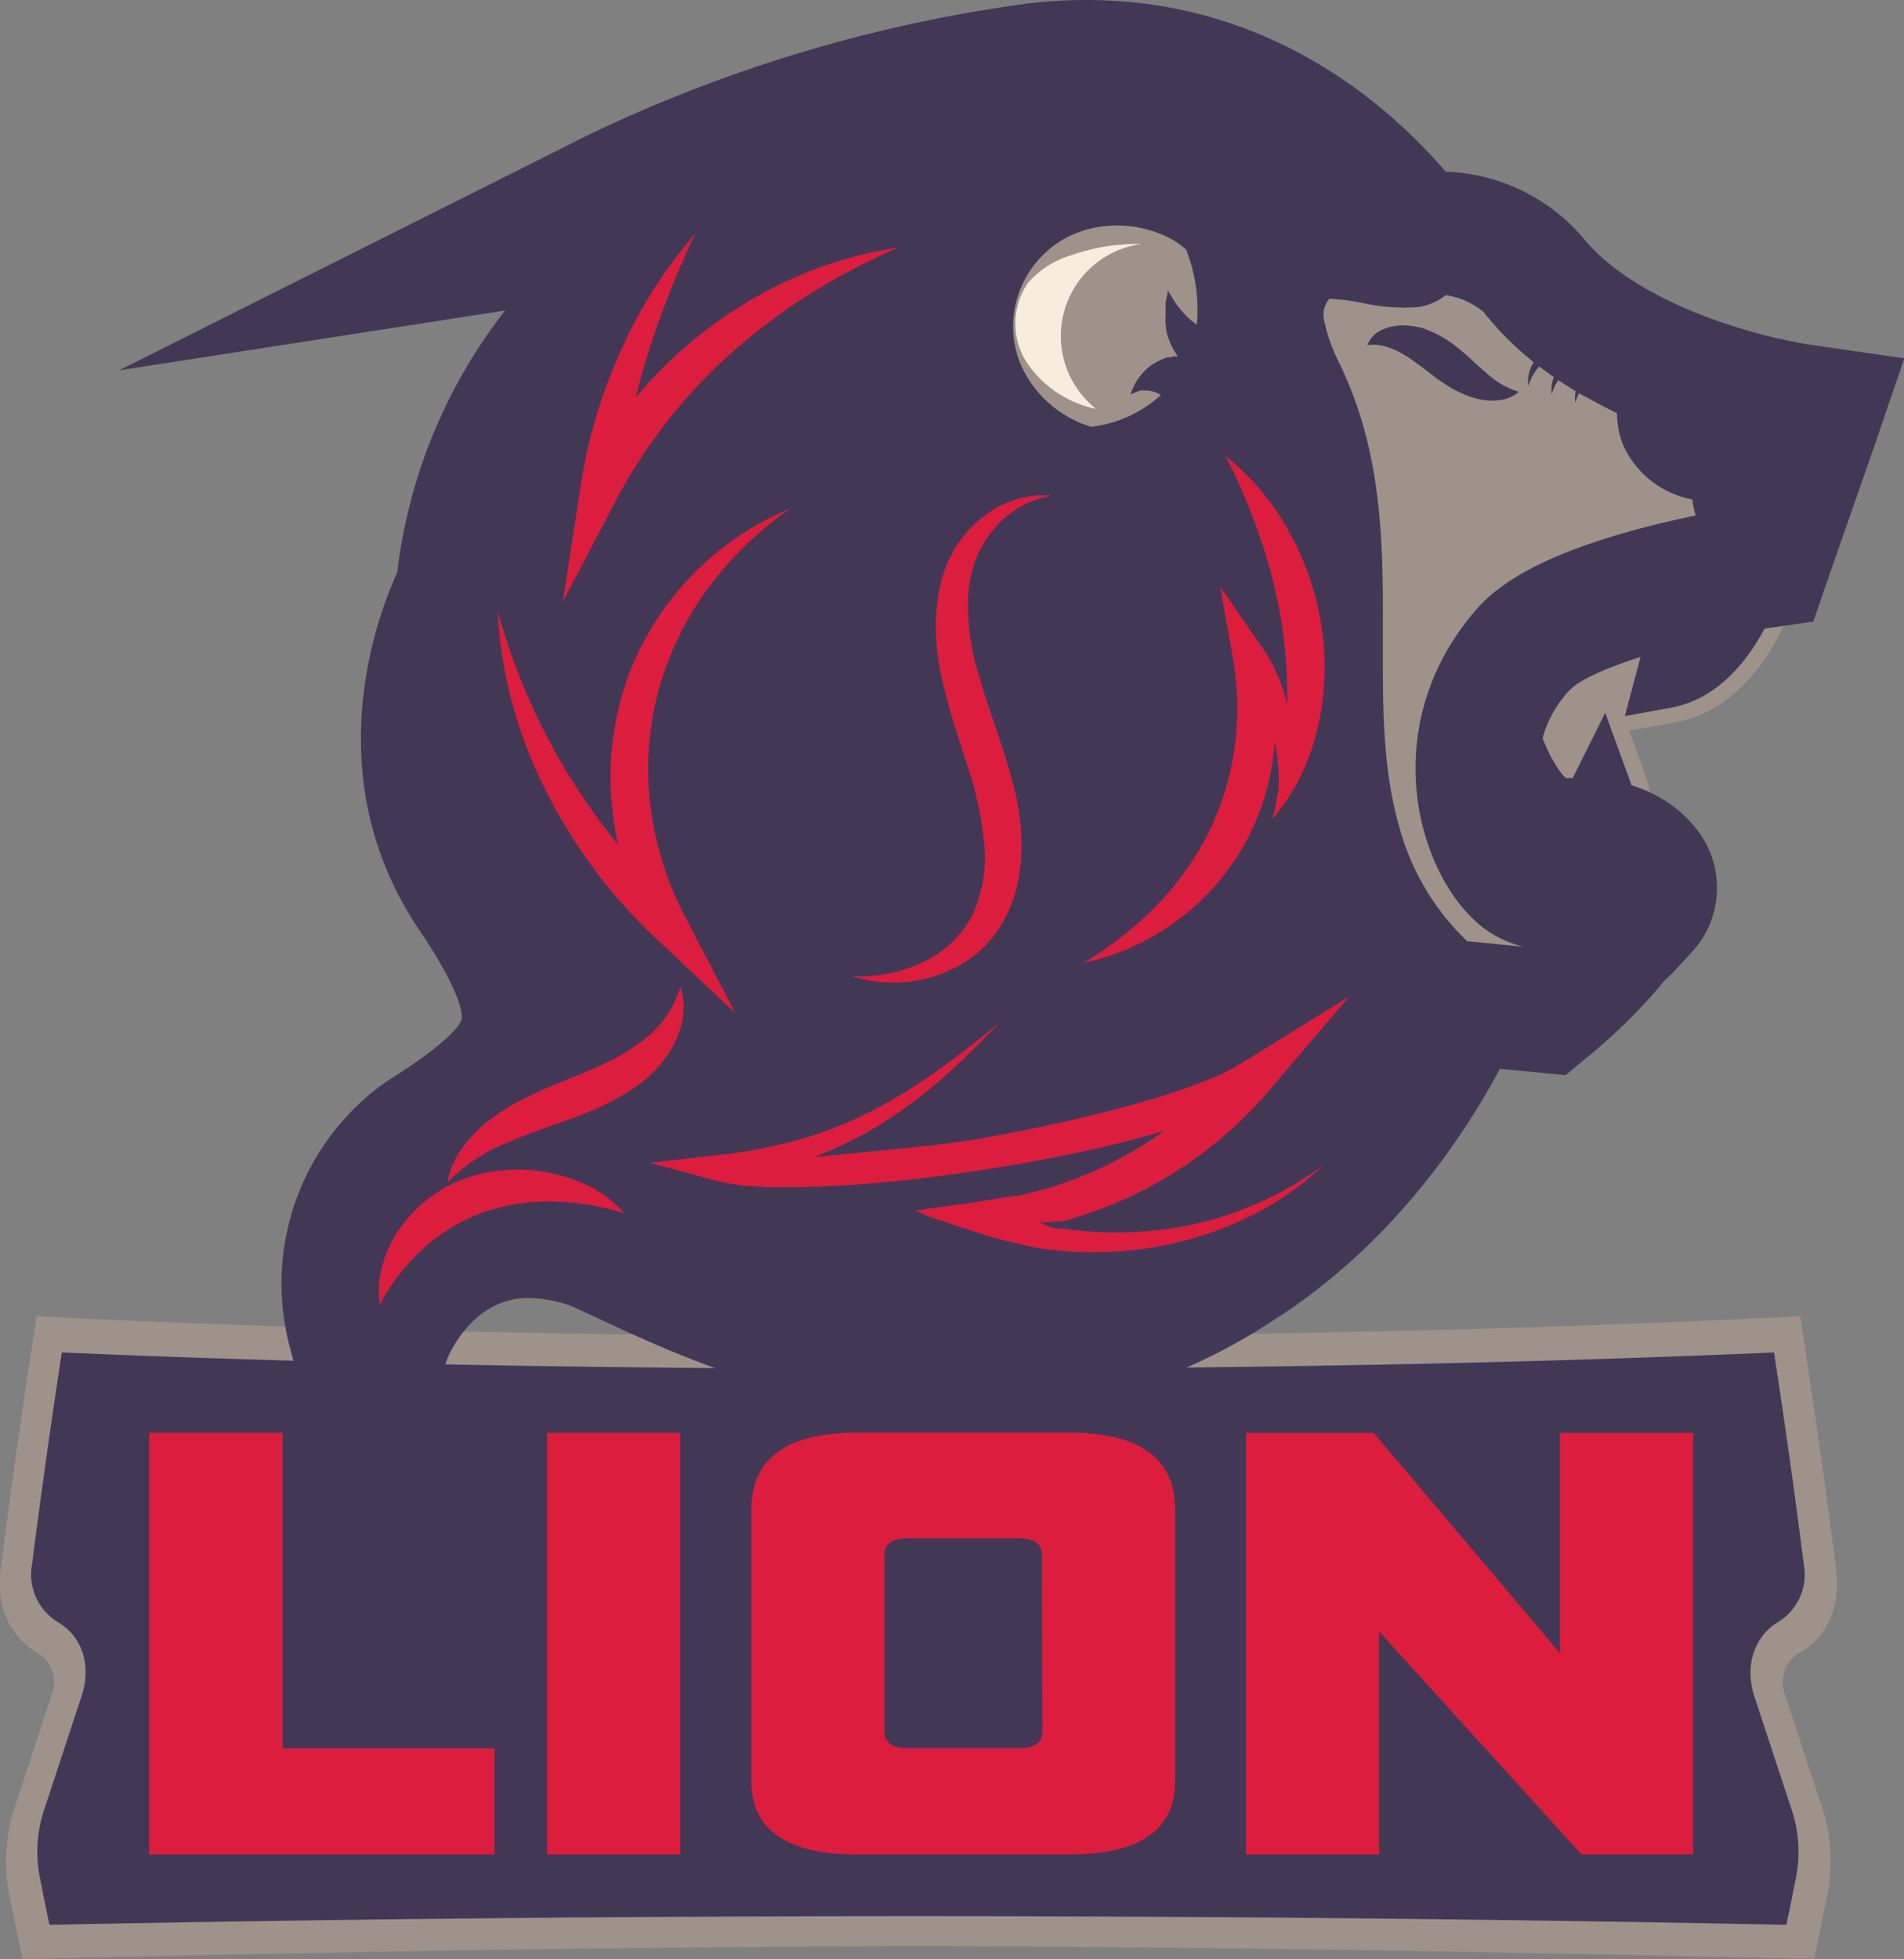 <svg xmlns="http://www.w3.org/2000/svg" viewBox="0 0 161.71 166.32"><rect x="0" y="0" width="161.71" height="166.32" fill="#808080" stroke="none"/><defs><style>.cls-1{fill:#9f928a;}.cls-2{fill:#423856;}.cls-3{fill:#dc1d3e;}.cls-4{fill:#f0eadf;}.cls-5{fill:#f6edde;}</style></defs><title>lo_1</title><g id="Layer_2" data-name="Layer 2"><g id="Layer_1-2" data-name="Layer 1"><path class="cls-1" d="M78,165.2c-24.85.07-49.68.5-74.53,1.08l-1.56,0-.32-1.53c-.3-1.42-.59-2.85-.87-4.28a14.53,14.53,0,0,1,.6-7.24q1.55-4.73,3.09-9.44a2.89,2.89,0,0,0-1.29-3.52c-2.32-1.34-3.46-4-3.07-7,.76-6,1.61-12.07,2.53-18.07l.53-3.46,3.06.15c23.94,1.14,47.93,1.55,71.83,1.55s47.89-.41,71.83-1.55l3.06-.15.53,3.46c.92,6,1.77,12.08,2.53,18.08.39,3.07-.75,5.68-3.07,7a2.9,2.9,0,0,0-1.29,3.52q1.53,4.69,3.09,9.43a14.52,14.52,0,0,1,.59,7.23c-.28,1.42-.57,2.86-.86,4.28l-.32,1.53-1.56,0C127.71,165.7,102.87,165.27,78,165.2Z"/><path class="cls-2" d="M78,116.23c-24.26-.06-48.5-.36-72.75-1.42q-1.38,9-2.53,18a4.72,4.72,0,0,0,2.19,4.89c2.07,1.21,2.9,3.7,2,6.34l-3.1,9.41a11.33,11.33,0,0,0-.47,5.7q.41,2.13.86,4.25,73.8-1.47,147.52,0,.45-2.12.86-4.25a11.32,11.32,0,0,0-.47-5.7l-3.1-9.41c-.87-2.65,0-5.13,2-6.34a4.72,4.72,0,0,0,2.19-4.89q-1.14-9-2.53-18C126.52,115.87,102.29,116.18,78,116.23Z"/><path class="cls-3" d="M12.67,157.43V121.64H24v26.79H42v9Z"/><path class="cls-3" d="M46.46,157.43V121.64H57.77v35.79Z"/><path class="cls-3" d="M72.81,157.43q-9,0-9-6.26v-23q0-6.55,9-6.55h18q9,0,9,6.55v23q0,6.26-9,6.26ZM88.5,132q0-1.41-2-1.41H77.12q-2,0-2,1.41v15q0,1.41,2,1.41h9.41q2,0,2-1.41Z"/><path class="cls-3" d="M134.32,157.43,117.13,138.5v18.93H105.82V121.64h10.85l15.82,18.7v-18.7H143.8v35.79Z"/><path class="cls-1" d="M152,52l1.24-.18,7-20.51-7.07-1a48.11,48.11,0,0,1-7.42-1.91c-.64-.22-1.27-.45-1.88-.69-4.56-1.8-8-4-10.12-6.56A14.75,14.75,0,0,0,127,16.4a12.74,12.74,0,0,0-4.68-.73A40.46,40.46,0,0,0,104.37,3.06a37.82,37.82,0,0,0-16.93-1.7,123.36,123.36,0,0,0-37,11L32.69,21.3,21,27.8l13.37-1.2,11.13-1.72a44,44,0,0,0-10.72,24,34.84,34.84,0,0,0-2.6,8.54,28.32,28.32,0,0,0,4.29,20.91c3.5,5.19,4,7.43,3.78,8.4C40,88,37.71,90,33.47,92.68l-.13.08a19.65,19.65,0,0,0-5.24,5.57,19.86,19.86,0,0,0-2.4,15.93l4.64,18.36L37,115A12,12,0,0,1,39.82,111c2.33-2.06,5.12-2.46,8.8-1.28.57.21,1.72.75,2.84,1.27a105.65,105.65,0,0,0,10.82,4.5c16.72,5.74,31.89,4.32,45.05-4.21,10.45-6.54,16.58-16.16,19.46-21.74l5.85.57,1.9-1.58c1.08-.9,6.56-5.58,8.49-10a6.34,6.34,0,0,0,.32-.93,6,6,0,0,0-.35-5.27,7.9,7.9,0,0,0-2.4-2.5,17.12,17.12,0,0,0-1-4.4l-1.23-3.4,3.69-.67C147.31,60.51,150.34,55.92,152,52Z"/><path class="cls-4" d="M148.68,46l1,.8s-2.15,9.69-8.25,10.8l3-11.21Z"/><path class="cls-2" d="M138,60.79l4.44-16.7,7.09-.64,2.91,2.44-.33,1.48c-.26,1.16-2.73,11.36-10.24,12.72Zm8.37-12-.18.67c.1-.23.19-.46.27-.68Z"/><path class="cls-2" d="M129.29,82.71a4,4,0,0,1-2.14-.62L120.72,78a4,4,0,0,1-1.86-3.44L119,64a4,4,0,0,1,3.36-3.89,4.06,4.06,0,0,1,.64-.05,4,4,0,0,1,3.77,2.69c2.56,7.35,5.17,7.36,6.58,7.36h1c3.71,0,6,1.7,7,3.29a4,4,0,0,1-.51,4.73l-1.55,1.68a4,4,0,0,1-2,1.19l-7,1.63A4,4,0,0,1,129.29,82.71Z"/><path class="cls-2" d="M123,64.07c3.19,9.15,7.39,10,10.37,10h1c2.73,0,3.5,1.31,3.5,1.31l-1.55,1.68-7,1.63-6.42-4.07L123,64.07m0-8a8,8,0,0,0-8,7.88l-.16,10.57a8,8,0,0,0,3.71,6.88L125,85.47a8,8,0,0,0,6.09,1l7-1.63a8,8,0,0,0,4.09-2.38l1.55-1.68a8,8,0,0,0,1-9.45c-.72-1.24-3.61-5.27-10.41-5.27h-1.31c-.24-.2-1.29-1.23-2.48-4.66A8,8,0,0,0,123,56.07Z"/><path class="cls-4" d="M134.86,78.18A13.35,13.35,0,0,0,136,66.85l-5.38,10.8Z"/><path class="cls-2" d="M136.08,80.85l-9.3-1.16,9.55-19.18,2,5.48a15.87,15.87,0,0,1-1.38,13.58Z"/><path class="cls-2" d="M28.06,113.67A17.55,17.55,0,0,1,34.7,94.79l.09-.05c5.07-3.19,7.42-5.43,7.86-7.5S41.78,81.83,38.5,77c-8-11.79-2.82-24.35-1.34-27.44,1.4-13.34,8.66-22.46,15.5-28.23L31.59,24.57l19.95-10A120.69,120.69,0,0,1,87.73,3.78a38.27,38.27,0,0,1,4.55-.28c15.68,0,25.21,9.89,28.94,14.74a8.25,8.25,0,0,1,1.54-.14,12.51,12.51,0,0,1,9.1,4.49C134.27,25.5,138,28,143,29.95a50.39,50.39,0,0,0,9.83,2.74l4.16.62-5.59,16.32-2.12.3c-5.64.81-15.66,3.24-18.53,6.29-6.12,6.81-3,14.71-.72,16.84a2.42,2.42,0,0,0,1.79.59,9.57,9.57,0,0,0,3.73-1A3.87,3.87,0,0,1,140.49,74a3.8,3.8,0,0,1,.32,3.6c-1.71,3.9-6.81,8.25-7.82,9.09l-1.12.93-6.5-.63c-2.29,4.79-8.3,15.36-19.34,22.27a44.3,44.3,0,0,1-24.45,7.27c-12.57,0-23.31-5-29.09-7.72-1.32-.62-2.46-1.15-3.11-1.38a14.69,14.69,0,0,0-4.5-.77c-7.28,0-10.11,7.29-10.14,7.37L30.8,124.51Z"/><path class="cls-2" d="M92.27,7C110.84,7,120,22.61,120,22.61a3.59,3.59,0,0,1,1.08-.69h0a4.32,4.32,0,0,1,1.67-.31c2.74,0,5.76,2.11,6.27,3.06,3.3,4.06,8.24,6.78,12.72,8.55a53.28,53.28,0,0,0,10.61,2.95l-3.54,10.31s-15.8,2.26-20.59,7.37c-7.35,8.18-4.38,18.28-.54,21.81a6,6,0,0,0,4.16,1.51,12.85,12.85,0,0,0,5.25-1.34.36.36,0,0,1,.15,0,.35.35,0,0,1,.34.46c-1.46,3.32-6.84,7.78-6.84,7.78l-7.58-.74s-5.51,14.58-19,23a40.76,40.76,0,0,1-22.59,6.74c-14.82,0-27-7.49-31-8.9a18.2,18.2,0,0,0-5.66-1c-9.79,0-13.42,9.64-13.42,9.64A14.12,14.12,0,0,1,36.64,97.7c10.79-6.77,12.62-11,4.75-22.69s-.82-24.49-.82-24.49c2.17-24.36,25.69-33.8,26-33.87-1.53.14-8.48.28-13.45,1a117.41,117.41,0,0,1,35-10.44A34.61,34.61,0,0,1,92.27,7m0-7a41.76,41.76,0,0,0-5,.3A124.53,124.53,0,0,0,50,11.44l-39.89,20L42.9,26.36a44.55,44.55,0,0,0-9.16,22.23c-2,4.36-6.67,17.71,1.85,30.33,3.87,5.73,3.66,7.41,3.62,7.58-.07.35-.75,1.78-6.3,5.26l-.09.05-.08.06a20.94,20.94,0,0,0-8.08,22.65l5.74,22.71L38,115.32c.3-.72,2.35-5.14,6.88-5.13a11.28,11.28,0,0,1,3.39.59c.52.2,1.65.72,2.73,1.23,6,2.81,17.22,8.05,30.57,8.05a47.79,47.79,0,0,0,26.35-7.83c10.24-6.42,16.42-15.79,19.47-21.5l2.68.26,2.9.28,2.25-1.86c1.56-1.3,6.81-5.87,8.78-10.36a7.35,7.35,0,0,0-6.75-10.28,7.4,7.4,0,0,0-3.16.71,7,7,0,0,1-2,.64,9.51,9.51,0,0,1,1.25-11.56c1.85-1.89,10.16-4.29,16.43-5.18l4.24-.61,1.39-4.05L159,38.42l2.74-8-8.35-1.21a47,47,0,0,1-9.05-2.54c-4.35-1.71-7.71-3.89-9.73-6.29a16,16,0,0,0-11.82-5.8C118,9,107.89,0,92.27,0Z"/><path class="cls-1" d="M128.23,53.83c-7.35,8.18-4.38,18.28-.54,21.81,3,2.78,7.6,1,9.41.17a.35.35,0,0,1,.49.43c-1.46,3.32-6.84,7.78-6.84,7.78l-4.06-.4-2.54-.25-1-.09A24.17,24.17,0,0,1,115.42,71c-1.7-6.07-1.5-12.36-1.47-18.55S113.78,39.9,111.34,34c-.89-2.14-2.08-4.24-2.35-6.5s.7-4.81,3-5.53c1.77-.57,6.19.92,8.05.61a1.56,1.56,0,0,0,1.08-.69h0c3-1.26,7.32,1.6,7.94,2.74a22.84,22.84,0,0,0,4.27,4l.83.59h0l.46.31.87.55.6.36.88.5a42.4,42.4,0,0,0,4.81,2.24,53.28,53.28,0,0,0,10.61,2.95l-3.54,10.31s-3.73.53-8.11,1.67c-1.65.43-3.39.94-5.06,1.54C132.61,50.75,129.81,52.13,128.23,53.83Z"/><path class="cls-2" d="M131.86,87.64l-10.07-1L121,86A27.58,27.58,0,0,1,112,72c-1.69-6-1.65-12.1-1.61-18V52.44c0-5.72-.14-11.76-2.34-17.08-.2-.49-.42-1-.65-1.47a20.29,20.29,0,0,1-1.94-6c-.5-4.22,1.75-8.12,5.36-9.28,1.59-.51,3.87-.21,6,.16.62.11,1.3.22,1.84.28h0l1-.4a7.77,7.77,0,0,1,3-.59,12.51,12.51,0,0,1,9.1,4.49,19.54,19.54,0,0,0,3.51,3.25l.69.49,0,0,.39.26.78.49.56.34.8.45a39,39,0,0,0,4.41,2,49.82,49.82,0,0,0,9.83,2.74l4.18.61-5.6,16.32-2.12.3s-3.61.52-7.73,1.59c-1.75.46-3.35.94-4.75,1.44-3.92,1.41-5.47,2.65-6,3.26-6.12,6.81-3,14.71-.72,16.84a2.42,2.42,0,0,0,1.79.59,9.57,9.57,0,0,0,3.73-1A3.87,3.87,0,0,1,140.49,74a3.8,3.8,0,0,1,.32,3.6c-1.71,3.9-6.81,8.25-7.82,9.09Zm-7.25-7.74,4.81.47a9.09,9.09,0,0,1-4.1-2.16c-5.31-4.88-8.26-17.2.3-26.73,1.86-2,4.74-3.65,8.83-5.12,1.6-.57,3.4-1.12,5.37-1.63,2.5-.65,4.79-1.1,6.36-1.39l1.57-4.58a58.34,58.34,0,0,1-7.29-2.31A45.87,45.87,0,0,1,135.25,34l-1-.54-.7-.42-.94-.6-.3-.2-.2-.14c-.32-.22-.64-.44-.95-.67a26.29,26.29,0,0,1-4.89-4.61l-.24-.31a6.41,6.41,0,0,0-3.24-1.45,5.09,5.09,0,0,1-2.26,1,16.22,16.22,0,0,1-4.81-.34,20.68,20.68,0,0,0-2.75-.36h-.06a2.08,2.08,0,0,0-.47,1.75A14.65,14.65,0,0,0,113.84,31c.25.56.5,1.11.73,1.67,2.7,6.52,2.9,13.35,2.88,19.79v1.58c0,5.62-.08,10.93,1.35,16A21,21,0,0,0,124.61,79.9Z"/><path class="cls-2" d="M152.35,36.15l-3.07,9a6.71,6.71,0,0,1-.81-1.07,6.11,6.11,0,0,1-.34-5.51,10,10,0,0,1-3.75-.09,4.13,4.13,0,0,1-2.85-2.24,3.89,3.89,0,0,1,.15-2.83l.07-.18A53.28,53.28,0,0,0,152.35,36.15Z"/><path class="cls-2" d="M149.28,49.11a4,4,0,0,1-2.92-1.27,10.75,10.75,0,0,1-1.3-1.7,9.6,9.6,0,0,1-1.33-3.73l-.36-.09a8.06,8.06,0,0,1-5.56-4.64,7.78,7.78,0,0,1,.15-5.76l.09-.22a4.06,4.06,0,0,1,5.17-2.22,49.2,49.2,0,0,0,9.72,2.71,4,4,0,0,1,3.21,5.26l-3.07,9a4,4,0,0,1-3.78,2.7Z"/><path class="cls-2" d="M129,33.26h0a3,3,0,0,1-1.66.71,5.41,5.41,0,0,1-2.11-.18,7.29,7.29,0,0,1-1-.37,9.14,9.14,0,0,1-1-.5,16.4,16.4,0,0,1-1.63-1.12c-.49-.37-.93-.73-1.34-1l-.31-.23-.29-.2c-.2-.13-.41-.26-.62-.38a6.32,6.32,0,0,0-1.35-.57,3.75,3.75,0,0,0-1.56-.12h0A2.38,2.38,0,0,1,117.37,28a4.43,4.43,0,0,1,2.14-.36,5.69,5.69,0,0,1,1.15.19c.19,0,.38.12.57.18l.53.22a10,10,0,0,1,1.84,1.13c.54.41,1,.83,1.43,1.22l.61.56.6.52A7,7,0,0,0,129,33.26Z"/><path class="cls-2" d="M134.12,29.25a6.58,6.58,0,0,0-1.48.48c-.18.07-.35.18-.52.26s-.34.19-.48.31a5.65,5.65,0,0,0-.84.73,4.49,4.49,0,0,0-1,1.75,3.1,3.1,0,0,1,.51-2.11,4.12,4.12,0,0,1,.84-1,4.76,4.76,0,0,1,.53-.4,5.21,5.21,0,0,1,.6-.32,5,5,0,0,1,1.05-.35Z"/><path class="cls-2" d="M135.44,30.1a6.19,6.19,0,0,0-.81.31c-.18.07-.35.18-.52.26s-.33.2-.48.31a5.33,5.33,0,0,0-.84.73,4.48,4.48,0,0,0-1,1.75,3.11,3.11,0,0,1,.51-2.11,4.23,4.23,0,0,1,.84-.95,4.74,4.74,0,0,1,.53-.4,5.54,5.54,0,0,1,.6-.32l.34-.14Z"/><path class="cls-2" d="M136.93,31l-.3.13c-.18.07-.35.18-.52.26s-.33.2-.48.31a5.32,5.32,0,0,0-.84.73,4.44,4.44,0,0,0-1,1.75,3.11,3.11,0,0,1,.51-2.11,4.29,4.29,0,0,1,.84-1,5,5,0,0,1,.54-.4l.41-.23Z"/><path class="cls-2" d="M126.69,83.62l-2.54-.25c-.36-.4-.72-.82-1.07-1.27s-.89-1.23-1.31-1.88-.78-1.34-1.13-2a39.16,39.16,0,0,1-2.71-7.87c-.27-1.09-.47-2-.61-2.64l-.22-1,.3,1c.2.63.48,1.52.84,2.59a39.25,39.25,0,0,0,3.31,7.54c.39.64.8,1.26,1.24,1.86s.9,1.15,1.38,1.67A18.68,18.68,0,0,0,126.69,83.62Z"/><path class="cls-3" d="M109,53.92a41.69,41.69,0,0,1,.32,5.88,13.91,13.91,0,0,0-2.15-4.88l-3.54-5.1,1.08,6.05a24.34,24.34,0,0,1,.1,7.9,23.41,23.41,0,0,1-2.47,7.49,25.05,25.05,0,0,1-4.64,6.14A30.46,30.46,0,0,1,92,81.75a20.43,20.43,0,0,0,7-2.93,20.4,20.4,0,0,0,9.12-14.49q.09-.67.13-1.35a15.08,15.08,0,0,1,.34,4c-.16.88-.33,1.73-.5,2.55a18.15,18.15,0,0,0,3.6-6.88,22.6,22.6,0,0,0,.62-9A24.27,24.27,0,0,0,109.41,45a21.5,21.5,0,0,0-5.31-6.28h0a56.48,56.48,0,0,1,3,7.11A43.42,43.42,0,0,1,109,53.92Z"/><path class="cls-3" d="M85.3,64c-.75-2.41-1.63-4.7-2.24-6.94a19.82,19.82,0,0,1-.83-6.53A11.75,11.75,0,0,1,82.44,49a9,9,0,0,1,1.9-4,8,8,0,0,1,5-2.91h0a7.53,7.53,0,0,0-3.11.33,8.81,8.81,0,0,0-2.93,1.61A10.18,10.18,0,0,0,81,46.73a10.31,10.31,0,0,0-.76,1.65,12.07,12.07,0,0,0-.49,1.77A18.7,18.7,0,0,0,80,57.61c.53,2.48,1.37,4.86,2.09,7.17a29.72,29.72,0,0,1,1.49,6.77,11.72,11.72,0,0,1-1,6.14,9,9,0,0,1-4.33,4.05,12.23,12.23,0,0,1-5.93,1.12,11.54,11.54,0,0,0,6.51.17,11.05,11.05,0,0,0,3.29-1.47l.2-.13.19-.14.37-.28c.24-.2.47-.41.7-.63a10,10,0,0,0,1.21-1.47,11.07,11.07,0,0,0,1.54-3.5,15,15,0,0,0,.43-3.83,19.3,19.3,0,0,0-.12-1.94c-.08-.65-.18-1.29-.31-1.92A37.26,37.26,0,0,0,85.3,64Z"/><path class="cls-3" d="M98.49,104.41a31,31,0,0,1-8.31-.13l-.24,0-.09,0-.18,0-.34-.09a4.44,4.44,0,0,1-.57-.2l-.23-.1-.19-.11-.08,0,0,0h.1l.37,0,.84-.09h.18l.25,0,.24,0,.81-.24a34.93,34.93,0,0,0,16.79-10.94l6.75-7.92-9.07,5.62a18.38,18.38,0,0,1-2.34,1.21c-.42.18-.86.35-1.29.53l-1.33.48c-1.79.62-3.65,1.17-5.52,1.66-3.75,1-7.58,1.8-11.4,2.49S76,97.53,72.18,97.93q-1.52.16-3,.27a32.61,32.61,0,0,0,6-3,40.25,40.25,0,0,0,5.31-4.07c1.6-1.43,3.05-2.9,4.42-4.35h0c-1.55,1.28-3.17,2.58-4.91,3.83a44.91,44.91,0,0,1-5.58,3.5A33.92,33.92,0,0,1,68,96.71a43.64,43.64,0,0,1-7.19,1.37l-5.63.63,5.6,1.51a17.48,17.48,0,0,0,3,.48c.49,0,1,.07,1.47.08l.74,0h.73c2,0,3.9-.08,5.85-.21,3.9-.28,7.81-.76,11.73-1.39S92.16,97.8,96,96.8q1.44-.37,2.86-.79a32.44,32.44,0,0,1-3.24,2.06,34,34,0,0,1-5.7,2.51l-.74.25-1.37.35-1.36.35-.17,0-.21,0-.43.07-.86.14c-1.15.18-2.22.37-3.5.53l-3.52.49.85.39.2.1.42.14.86.29,1.7.57,1.55.49.77.24.38.12c.12,0,.28.07.42.11l1.68.4.83.19.43.08.44.08c.29.06.6.09.9.12l.77.09a30.79,30.79,0,0,0,8.8-.43,29.09,29.09,0,0,0,7.67-2.62,24.85,24.85,0,0,0,6-4.24A28.94,28.94,0,0,1,98.49,104.41Z"/><path class="cls-3" d="M46.34,95.74c1.13-.4,2.32-.81,3.51-1.29a21.68,21.68,0,0,0,3.5-1.76c.28-.17.55-.36.82-.55s.53-.4.77-.62a10.62,10.62,0,0,0,1.33-1.39,8.23,8.23,0,0,0,1.62-3.2,5.69,5.69,0,0,0-.1-3.15h0a8.89,8.89,0,0,1-3.4,4.7,13.82,13.82,0,0,1-1.32.89c-.23.14-.47.27-.7.4l-.75.38c-1,.5-2.11.95-3.24,1.41s-2.3.93-3.44,1.49A18.86,18.86,0,0,0,41.68,95a11.06,11.06,0,0,0-2.48,2.54A6.88,6.88,0,0,0,38,100.38,14.61,14.61,0,0,1,43.11,97C44.13,96.54,45.2,96.14,46.34,95.74Z"/><path class="cls-3" d="M47.3,99.71a13.37,13.37,0,0,0-7.83.35,11.62,11.62,0,0,0-5.82,4.69,9.88,9.88,0,0,0-1.27,3.08,8.47,8.47,0,0,0-.14,2.94,17.72,17.72,0,0,1,3.45-4.54A15.44,15.44,0,0,1,40.83,103a17,17,0,0,1,6.2-1,22,22,0,0,1,6,1,10.25,10.25,0,0,0-2.43-2A12.62,12.62,0,0,0,47.3,99.71Z"/><path class="cls-3" d="M55.58,79.54,62.45,86l-4.28-8.21a27.49,27.49,0,0,1-3-10,25.65,25.65,0,0,1,1-10,26.63,26.63,0,0,1,4.46-8.5,29.94,29.94,0,0,1,6.52-6.14,25,25,0,0,0-7.8,5.11,24.67,24.67,0,0,0-5.79,8.61,25,25,0,0,0-1.63,11,26.68,26.68,0,0,0,.56,3.82,53,53,0,0,1-4.77-6.86,54.19,54.19,0,0,1-5.46-13,37.59,37.59,0,0,0,3.43,13.89A44.5,44.5,0,0,0,55.58,79.54Z"/><path class="cls-3" d="M47.8,51.08l4.59-8.75A44.76,44.76,0,0,1,63,29.2a50.64,50.64,0,0,1,6.62-4.76A59.11,59.11,0,0,1,76.34,21,35.4,35.4,0,0,0,68.82,23a37.29,37.29,0,0,0-14.37,10.2l-.45.53c.32-1.29.68-2.56,1.06-3.79a78.64,78.64,0,0,1,4-10.12h0A39.48,39.48,0,0,0,53,29.18a43.84,43.84,0,0,0-3.7,12.17Z"/><path class="cls-1" d="M98.59,33.54a2.32,2.32,0,0,0-.37-.2,2.37,2.37,0,0,0-.82-.19h-.31a.66.66,0,0,0-.18,0,3,3,0,0,0-.41.13l-.46.19v-.07a0,0,0,0,1,0,0l.09-.22c.06-.15.12-.29.2-.44l.11-.23.06-.11.06-.09a2.65,2.65,0,0,1,.19-.28,4.49,4.49,0,0,1,1-1A4.93,4.93,0,0,1,99,30.39l.18-.06.19,0,.38-.08.19,0h.09a6.24,6.24,0,0,1-.4-.64,6.14,6.14,0,0,1-.54-1.39A5.85,5.85,0,0,1,99,26.69c0-.12,0-.24,0-.36L99,26c0-.1,0-.2,0-.29s.07-.37.11-.56l.06-.28,0-.14s0-.07,0-.1c.14.23.27.45.41.67s.27.45.41.63l.13.17.12.14.24.28a6.92,6.92,0,0,0,1.1,1l.07,0a13.92,13.92,0,0,0-.91-6.33l0,0a7,7,0,0,0-1-.75A8.84,8.84,0,0,0,98.9,20l-.46-.19-.24-.09L98,19.65a9.87,9.87,0,0,0-4.28-.44,9.07,9.07,0,0,0-2.23.55,8.08,8.08,0,0,0-2.05,1.14,8.61,8.61,0,0,0-2.79,3.67,8.52,8.52,0,0,0-.48,4.57,7.91,7.91,0,0,0,.72,2.22,8.93,8.93,0,0,0,1.26,1.91,9.76,9.76,0,0,0,3.43,2.56l.23.1L92,36l.47.17.22.06A10.6,10.6,0,0,0,98.59,33.54Z"/><path class="cls-5" d="M97,20.71a7.88,7.88,0,0,0-3.91,14,9.38,9.38,0,0,1-5.88-3.93A6.09,6.09,0,0,1,87.32,24,7.83,7.83,0,0,1,91,21.66,17.17,17.17,0,0,1,97,20.71Z"/></g></g></svg>
